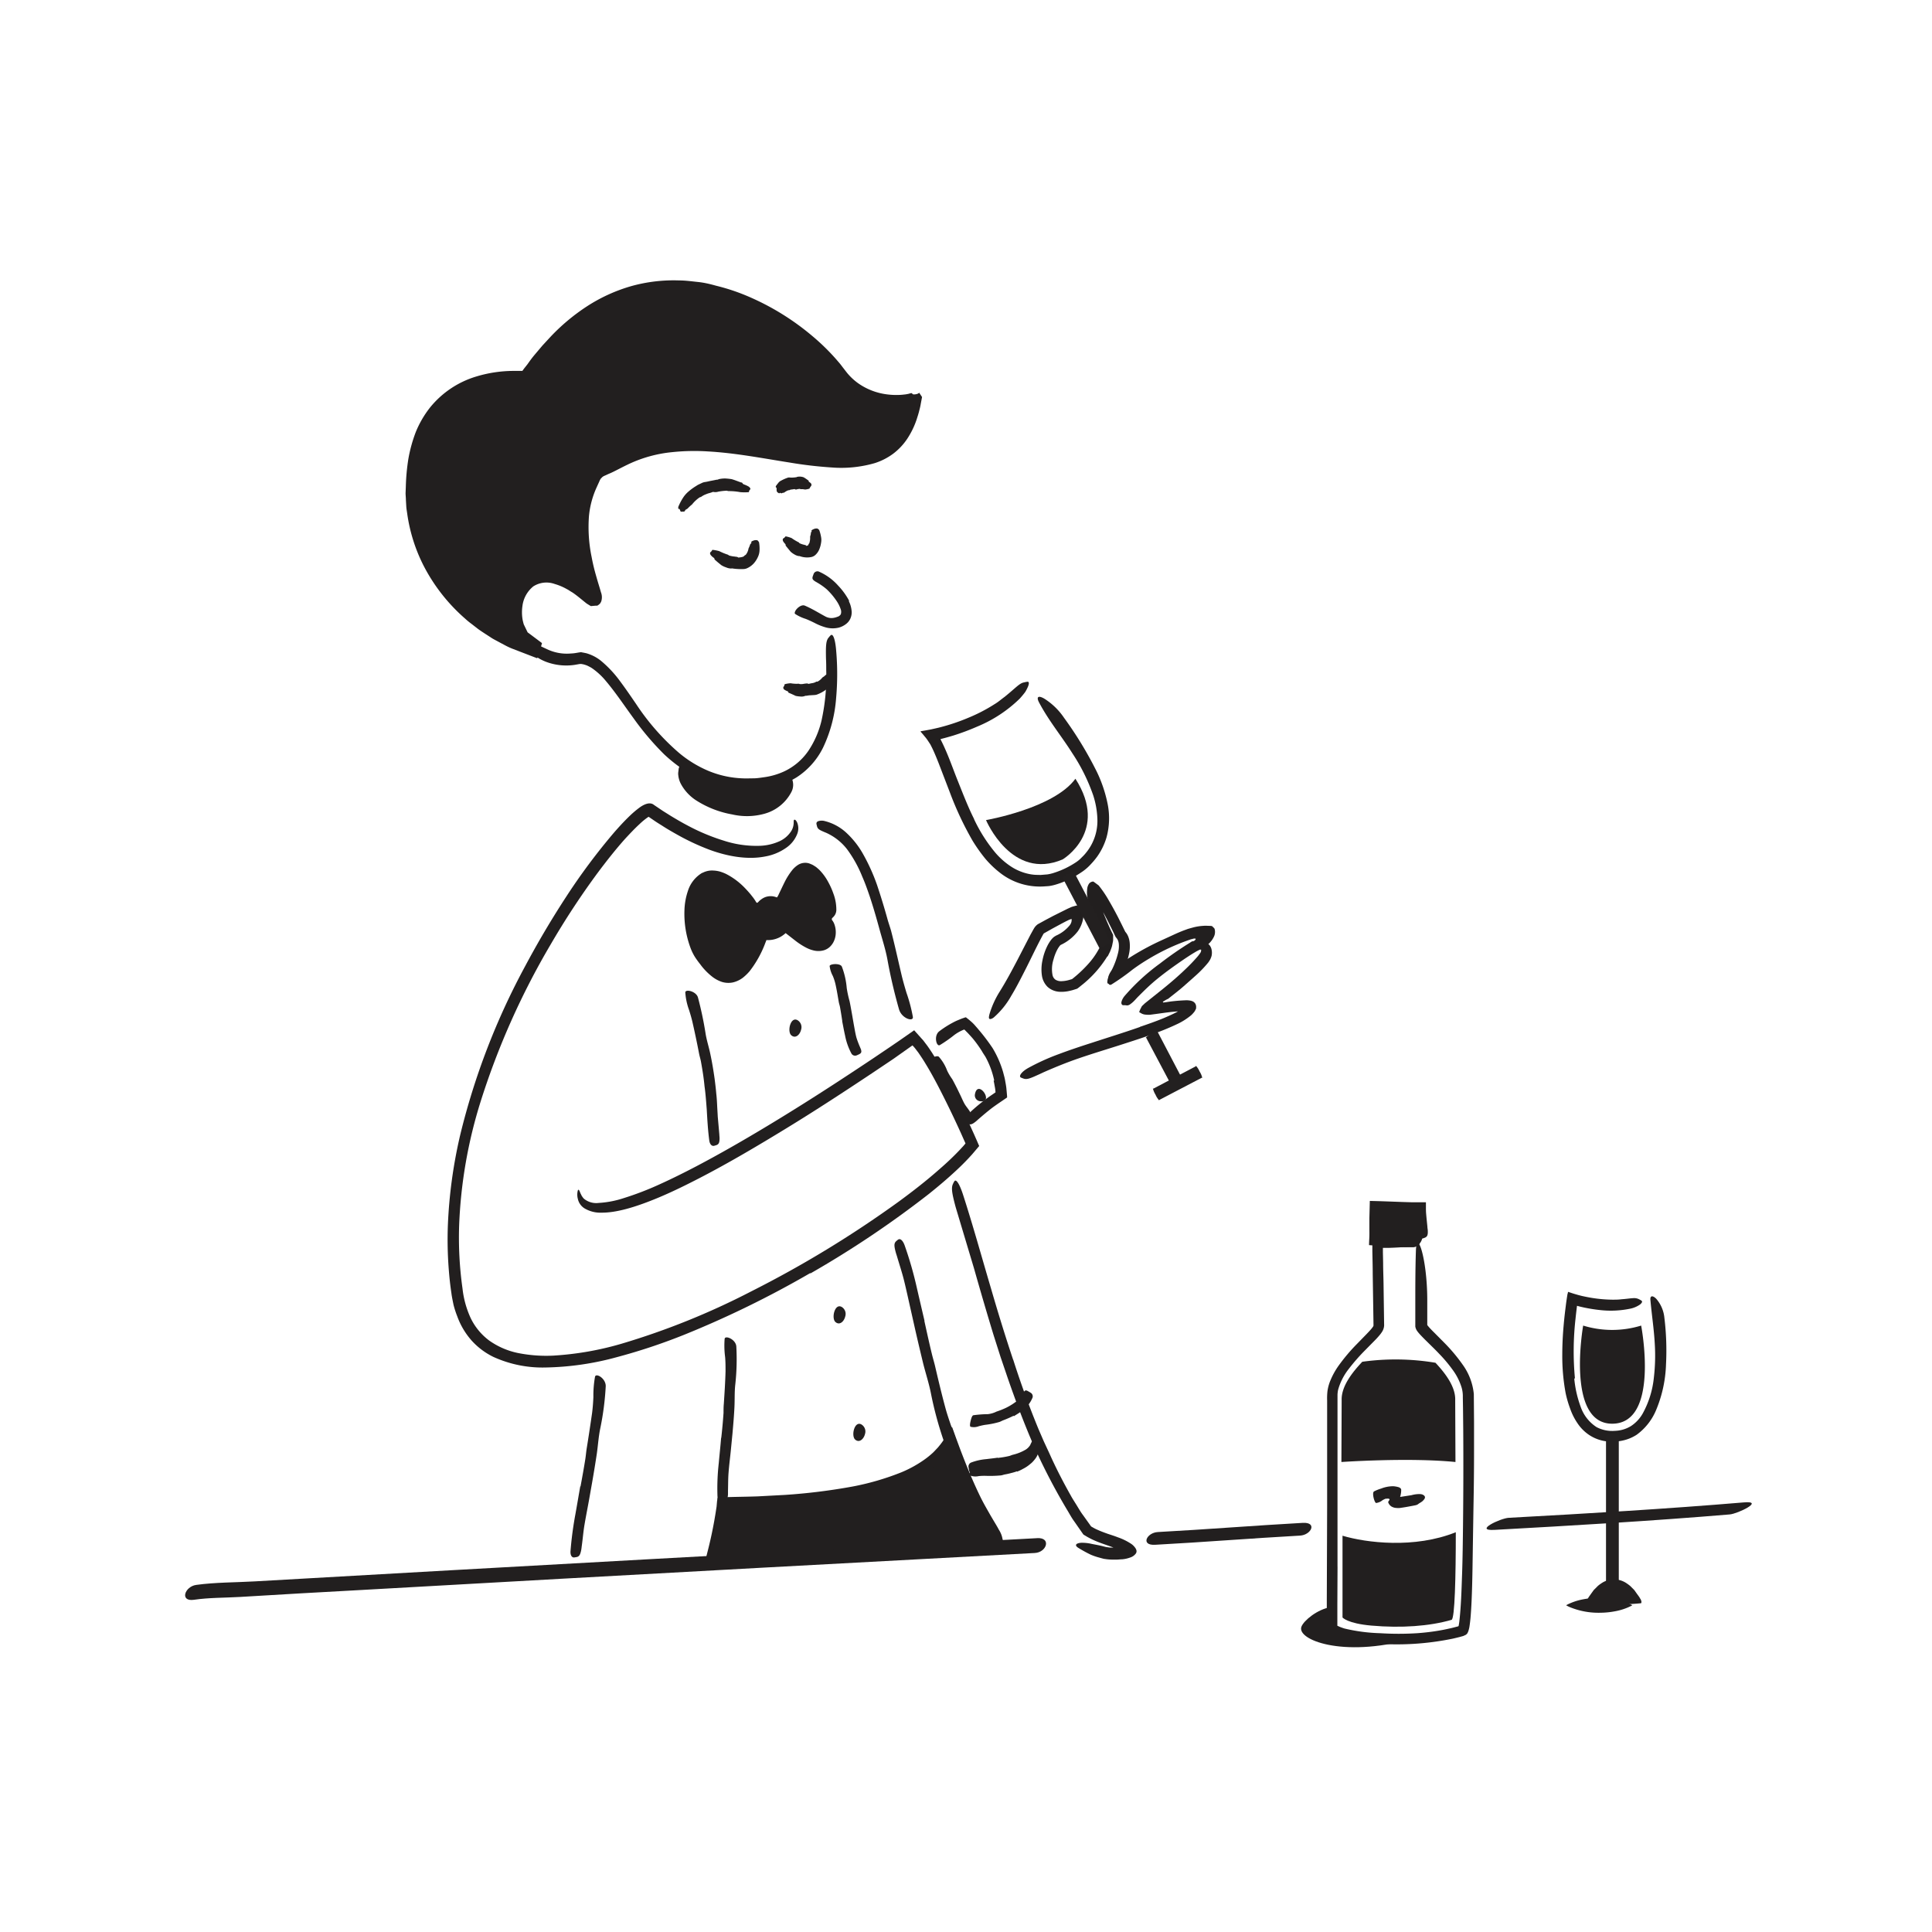 <svg id="Layer_1" data-name="Layer 1" xmlns="http://www.w3.org/2000/svg" width="520" height="520" viewBox="0 0 520 520"><defs><style>.cls-1{fill:#221f1f;}.cls-2{fill:#232020;}</style></defs><title>Notioly v2</title><g id="_11.Wine_tasting" data-name="11.Wine tasting"><path class="cls-1" d="M273.72,396a13.46,13.46,0,0,1-1.61.48,15.33,15.33,0,0,1-1.6.36c-.4.07-.76.24-1.16.27a31.69,31.69,0,0,1-4.12.11,15.48,15.48,0,0,0-1.8.07,4.06,4.06,0,0,1-2.31-.15c-.26-.12-.1-.87.16-1.58s.63-1.4,1-1.4a27,27,0,0,1,4.23.34,8.79,8.79,0,0,0,2.6-.28l1.41-.27,1.39-.37a15.53,15.53,0,0,0,1.64-.65c.39-.21.8-.39,1.19-.62s.72-.52,1.06-.8a4.1,4.1,0,0,0,.63-.81,6.83,6.83,0,0,0,.51-.87,2.87,2.87,0,0,1,.18-.4c.28-.46.54-.47,1.27-.14l.5.23a1.08,1.08,0,0,1,.66,1.26,8.78,8.78,0,0,1-.42,1.07,5.28,5.28,0,0,1-.66,1,8.16,8.16,0,0,1-.79.87c-.29.25-.6.5-.91.74a9.5,9.5,0,0,1-1.48.91,11,11,0,0,1-1.56.73Z"/><path class="cls-1" d="M255.43,295.05c-.37-.84-.77-1.68-1.2-2.5-.16-.29-.38-.55-.54-.85-.55-1.06-1.08-2.14-1.69-3.17a7.51,7.51,0,0,0-1-1.25c-.46-.5-1.05-.89-1.23-1.6-.12-.44,2.39-1.87,2.94-1.23a11.83,11.83,0,0,1,2.22,3.72,14.36,14.36,0,0,0,1.35,2.26c.48.85.91,1.71,1.35,2.58l.78,1.61c.4.81.74,1.65,1.17,2.43.34.61.81,1.15,1.21,1.74.08.13.19.25.26.39.26.51.15.76-.54,1.15a5.22,5.22,0,0,1-.47.26,1.26,1.26,0,0,1-1.41-.06,11,11,0,0,1-2-3c-.42-.8-.8-1.64-1.23-2.45Z"/><path class="cls-2" d="M439.13,431.94l0,0-.16-.08a16,16,0,0,0-4.27-1.41,23.33,23.33,0,0,0-8.55,0,16,16,0,0,0-4.27,1.41l-.15.08h0c-.12.08-.21.14-.21.12l.21.12,0,0,.16.08a6.36,6.36,0,0,0,.7.33,20.26,20.26,0,0,0,8.19,1.48,22,22,0,0,0,4.1-.43,15.74,15.74,0,0,0,4.1-1.38l.15-.08,0,0,.21-.12S439.25,432,439.13,431.94Z"/><path class="cls-1" d="M202.24,146.05c-.16-.25.16-.42.77-.62a1.64,1.64,0,0,1,.86,0,2.42,2.42,0,0,1,.42.51,9.7,9.7,0,0,1,.13,2.36,4.54,4.54,0,0,1-.48,1.72,6.56,6.56,0,0,1-1.1,1.66,5.45,5.45,0,0,1-1.76,1.26,2.69,2.69,0,0,1-.92.22,15.75,15.75,0,0,1-2.9-.14.85.85,0,0,0-.45,0,3.62,3.62,0,0,1-1.38-.31,5.67,5.67,0,0,1-1.29-.6c-.57-.46-1.12-.9-1.63-1.37-.07-.07-.18-.1-.2-.23,0-.32-.24-.39-.41-.52a4.47,4.47,0,0,1-.62-.61,1.32,1.32,0,0,1-.18-.47c0-.16.22-.42.28-.43s.19-.22.27-.35a.48.48,0,0,1,.09-.14,10.31,10.31,0,0,1,1.85.35,16,16,0,0,0,2.28.94.9.9,0,0,1,.31.21,6.43,6.43,0,0,0,.85.21c.41.09.79.09.81.11.3.08.58,0,.84.24,0,.05.1,0,.16,0a4.67,4.67,0,0,0,1.19-.22,1.68,1.68,0,0,0,.46-.39s.08,0,.11-.05a.48.48,0,0,0,.14-.09,3.63,3.63,0,0,0,.73-1.69,6.2,6.2,0,0,0,.41-1C201.87,146.48,202.3,146.16,202.24,146.05Z"/><path class="cls-1" d="M218.46,143c-.19-.21.11-.41.69-.65a1.79,1.79,0,0,1,.86-.09,2.65,2.65,0,0,1,.47.37,10.22,10.22,0,0,1,.52,1.95,4.09,4.09,0,0,1,0,1.48,7.19,7.19,0,0,1-.42,1.62,4.28,4.28,0,0,1-1.18,1.74,2.38,2.38,0,0,1-1,.5,5.81,5.81,0,0,1-3-.18.83.83,0,0,0-.42-.07,3.25,3.25,0,0,1-1.2-.47,5.16,5.16,0,0,1-1-.73c-.41-.51-.83-1-1.19-1.46-.05-.07-.14-.11-.13-.24,0-.3-.14-.38-.26-.52a3.07,3.07,0,0,1-.45-.62,1.11,1.11,0,0,1-.07-.46c0-.15.29-.38.35-.38s.21-.2.31-.32l.11-.11a8.16,8.16,0,0,1,1.62.47,13.55,13.55,0,0,0,1.84,1.11c.11,0,.17.16.24.24a4.63,4.63,0,0,0,.68.28,4.72,4.72,0,0,0,.64.17c.21.11.4,0,.51.27,0,.05.07.05.09,0,.19-.07.16,0,.37-.08a1.22,1.22,0,0,0,.21-.4s0-.06.08-.08a.54.54,0,0,0,.09-.12,4.47,4.47,0,0,0,.22-1.72c0-.14.26-.84.2-1S218.54,143.06,218.46,143Z"/><path class="cls-1" d="M162.08,128.44c-12.66,12.32,0,34.85-2.74,32.36-20.89-18.7-27.61,10.37-13.88,14.47-22.83-6.82-36.23-26.38-34.65-46.08,1.58-31.58,30.53-27.79,30.53-27.79,30.11-45.16,73-17.92,85.22-1.21,7.14,9.76,20.6,7,20.81,5.44C241.69,148.5,188.88,102.35,162.08,128.44Z"/><path class="cls-1" d="M195.59,81a46.21,46.21,0,0,0-14.8-2.37,39.49,39.49,0,0,0-14.59,3,45.69,45.69,0,0,0-12.63,8.13,63.36,63.36,0,0,0-10,11.5l-1.42,2c-.77-.09-1.67-.18-2.23-.21l-1.26,0c-.85,0-1.7,0-2.55.1a30.28,30.28,0,0,0-5,.79A24.71,24.71,0,0,0,122,108c-5.07,3.73-8,9.78-9.09,16.13l-.36,2.4-.21,2.46c-.06.81-.07,1.63-.11,2.44a17.92,17.92,0,0,0,0,2.43l.13,2.43c.1.8.23,1.6.34,2.41l.18,1.2.28,1.19.58,2.36a42.85,42.85,0,0,0,9.61,16.84c.56.6,1.11,1.21,1.68,1.79l1.82,1.65.91.83,1,.75,1.95,1.5c.66.48,1.37.9,2.05,1.36s1.36.93,2.1,1.29l1.83,1a9.62,9.62,0,0,0,1.07.52l1.23.55,2,.71a4.61,4.61,0,0,1-2.3-1.57,5.2,5.2,0,0,1-.45-.7,3.83,3.83,0,0,1-.27-.58l-.12-.31a2.09,2.09,0,0,1-.09-.29l-.09-.35a9.45,9.45,0,0,1-.31-1.4,9.64,9.64,0,0,1-.16-1.42A13.72,13.72,0,0,1,138,160a10.61,10.61,0,0,1,3.37-4.73,9,9,0,0,1,5.58-1.82,14.7,14.7,0,0,1,5.8,1.37,28.17,28.17,0,0,1,2.54,1.38l.37.23.25.16.47.34a7.87,7.87,0,0,1,.71.55l.34.28c0,.05.16.09.14,0a.93.93,0,0,0,0-.23c-.17-.6-.37-1.17-.54-1.73l-.12-.42-.26-1c-.19-.71-.37-1.43-.53-2.16-.32-1.45-.57-2.92-.75-4.4a30.4,30.4,0,0,1,.15-9,20,20,0,0,1,3.53-8.43c1.54-2,2.58-2.52,2.72-2.26s-.44,1.38-1.25,3.19a24,24,0,0,0-2,7.58,39.65,39.65,0,0,0,.73,11.08c.21,1.15.47,2.29.76,3.43l.23.86.46,1.62c.34,1.17.73,2.38,1.05,3.53a3.66,3.66,0,0,1,.08,2.43,2.85,2.85,0,0,1-.32.58,2.43,2.43,0,0,1-.46.4,2.07,2.07,0,0,1-.29.18l-.31,0-.64.05-.64.06H159l-.36-.22-.72-.44c-1.12-.88-2.24-1.85-3.35-2.65a7.7,7.7,0,0,0-.85-.55l-.41-.26a6.92,6.92,0,0,0-.78-.46,15,15,0,0,0-3.2-1.35,6.56,6.56,0,0,0-5.78.63,8.05,8.05,0,0,0-2.94,5.33,11.54,11.54,0,0,0,0,3.32,7.43,7.43,0,0,0,.16.82l.1.4.06.2a.75.75,0,0,0,.1.28l.89,1.84.06.11s0,.07.13.15l.54.4,1.08.81,2.15,1.61c-.19.69-.39,1.38-.58,2.07a4.16,4.16,0,0,0-.14.59s0,.11,0,.11l0,0a3.42,3.42,0,0,0,.31-.54c-.28.63-.57,1.25-.89,1.85l-6.83-2.63a19.41,19.41,0,0,1-1.8-.85l-1.48-.79c-.66-.36-1.33-.7-2-1.09-1.26-.84-2.55-1.62-3.77-2.5l-1.79-1.39a19.72,19.72,0,0,1-1.74-1.43,48.13,48.13,0,0,1-11.13-14.18,44.41,44.41,0,0,1-4.43-14c-.08-.61-.2-1.22-.25-1.84l-.11-1.85c0-.62-.08-1.24-.09-1.86l.07-1.85a55.62,55.62,0,0,1,.68-7.38,38.93,38.93,0,0,1,2-7.25,27.2,27.2,0,0,1,3.83-6.59,25.36,25.36,0,0,1,12.54-8.38,34.8,34.8,0,0,1,9.8-1.48l1.66,0,.56,0,.29,0c.06-.06.11-.15.16-.21l.27-.38L142,98c.61-.87,1.24-1.74,1.94-2.56L146,93l2.19-2.37a54,54,0,0,1,9.93-8.27A44.36,44.36,0,0,1,169.94,77a42.43,42.43,0,0,1,12.87-1.52c1.67,0,3.32.24,5,.41s3.28.55,4.88,1a55,55,0,0,1,9.39,3.2,68.42,68.42,0,0,1,16.7,10.47,58.19,58.19,0,0,1,6.39,6.27c.48.57,1,1.13,1.43,1.74l1.34,1.73a15.68,15.68,0,0,0,3,2.83,17.19,17.19,0,0,0,7.67,3,19.4,19.4,0,0,0,4.17.12l1-.11.66-.12.78-.21c.08,0,.12,0,.16,0l.12.11.25.22a2.51,2.51,0,0,0,.55,0,3.64,3.64,0,0,0,.88-.22c.12-.06.23-.14.2-.25l.79,1.19-.35,1.86a15.66,15.66,0,0,1-.37,1.67c-.21.9-.5,1.77-.78,2.64a22.19,22.19,0,0,1-2.44,5,16.47,16.47,0,0,1-3.82,4.08,16.92,16.92,0,0,1-5,2.55,32.54,32.54,0,0,1-11.56,1.16,110.25,110.25,0,0,1-11.28-1.32c-7.42-1.17-14.73-2.6-22.09-3a56.94,56.94,0,0,0-9.6.2,35.49,35.49,0,0,0-12,3.37c-2.45,1.19-3.83,2-5.12,2.5a18.31,18.31,0,0,1-1.68.73c-.33.09-.38-.09-.14-.5a9.36,9.36,0,0,1,1.57-1.9,24.5,24.5,0,0,1,9.13-5.53c6.67-2.35,13.88-2.47,20.81-1.87s13.84,2,20.67,3a94,94,0,0,0,10.2,1.17,29.46,29.46,0,0,0,9.73-.88,13.24,13.24,0,0,0,7.31-5.18,18.22,18.22,0,0,0,2.15-4.22c.28-.76.53-1.54.74-2.34l.21-.84h0l-.27,0-.53.07a21.77,21.77,0,0,1-4.19.08,21.23,21.23,0,0,1-8.05-2.21,18.55,18.55,0,0,1-6.47-5.46,49.34,49.34,0,0,0-4.74-5.46A63.82,63.82,0,0,0,195.59,81Z"/><path class="cls-1" d="M228.46,161.79a7.4,7.4,0,0,1,.77,2.85,4.11,4.11,0,0,1-.34,1.82,3.73,3.73,0,0,1-1.15,1.47,5.54,5.54,0,0,1-2,1,7.07,7.07,0,0,1-3.55-.08,15.09,15.09,0,0,1-2.92-1.18c-.79-.4-1.59-.76-2.37-1.08a11.42,11.42,0,0,1-2.89-1.35c-.27-.21,0-.91.57-1.48s1.35-1,2-.77c2.16.92,4,2.11,5.69,3a3.58,3.58,0,0,0,1.6.36,4.48,4.48,0,0,0,1.49-.33,1.52,1.52,0,0,0,.94-.69,2.08,2.08,0,0,0-.05-1.43,9.13,9.13,0,0,0-1.13-2.22,18.32,18.32,0,0,0-2.63-3.09,16.88,16.88,0,0,0-2.58-1.81c-.19-.13-.4-.22-.59-.35-.69-.47-.78-.76-.49-1.52.07-.17.12-.35.19-.51a1.1,1.1,0,0,1,1.53-.49,15,15,0,0,1,5.06,3.73,18.57,18.57,0,0,1,2.95,4.08Z"/><path class="cls-1" d="M218.1,342.64A267.37,267.37,0,0,1,184,359.31a157.18,157.18,0,0,1-18.09,6,77.28,77.28,0,0,1-19,2.75,31.9,31.9,0,0,1-14.12-2.85,19.22,19.22,0,0,1-5.95-4.51,20.21,20.21,0,0,1-3.77-6.41,25.68,25.68,0,0,1-1-3.09c-.2-1-.45-2.11-.57-3.12q-.45-3-.69-6.12a102.91,102.91,0,0,1-.26-12.29,129.38,129.38,0,0,1,3.33-24.26A189.25,189.25,0,0,1,141.37,260c3.39-6.36,7.07-12.59,11-18.61a166.72,166.72,0,0,1,12.91-17.32c1.36-1.56,2.76-3.08,4.28-4.54a26.76,26.76,0,0,1,2.46-2.09c.66-.49,2.68-1.9,4-.79l2.39,1.61,2.23,1.4c1.49.9,3,1.78,4.55,2.59a54.55,54.55,0,0,0,9.58,4,28.32,28.32,0,0,0,10,1.39,13.91,13.91,0,0,0,4.73-1.09,7.4,7.4,0,0,0,3.46-2.86,4.36,4.36,0,0,0,.66-2.26c0-.49,0-.75.19-.8s.49.17.77.81a4.12,4.12,0,0,1,0,3,8.11,8.11,0,0,1-3,3.76,14.07,14.07,0,0,1-5.73,2.34c-4.48.87-9.78.06-14.92-1.84a63.45,63.45,0,0,1-8.67-4.06c-1.38-.78-2.76-1.56-4.08-2.43-.67-.42-1.35-.83-2-1.28l-1.6-1.09h0a4.56,4.56,0,0,0-.44.29,18.31,18.31,0,0,0-2,1.67c-1.35,1.24-2.65,2.63-3.92,4-2.53,2.84-4.91,5.86-7.22,8.94a211.35,211.35,0,0,0-12.72,19.34,204.34,204.34,0,0,0-18.92,42.41,127.19,127.19,0,0,0-5.78,33.3,98.22,98.22,0,0,0,.91,17.05,25.55,25.55,0,0,0,2.17,7.87,16.38,16.38,0,0,0,5,6.09,20.51,20.51,0,0,0,8.09,3.43,38.84,38.84,0,0,0,9.1.64,82.55,82.55,0,0,0,18.35-3.18,199,199,0,0,0,34.95-14.09,291.52,291.52,0,0,0,39.74-24.18c3.79-2.78,7.51-5.67,11-8.76,1.77-1.53,3.48-3.13,5.09-4.81.41-.41.79-.85,1.19-1.27l.22-.25.17-.2c.09-.13.25-.25.3-.39l-1.19-2.68c-1.94-4.29-4-8.54-6.15-12.69-1.09-2.08-2.21-4.13-3.43-6.11-.59-1-1.24-1.95-1.88-2.9l-.95-1.25c-.22-.25-.44-.52-.67-.74L240.46,285l-5.83,3.91c-7.59,5.05-15.17,10-22.84,14.69s-15.42,9.29-23.45,13.45c-3.55,1.83-7.05,3.57-10.78,5.15-6.9,2.91-11.85,4.2-15.58,4.19a8.39,8.39,0,0,1-4.56-1.1,4,4,0,0,1-1.9-2.64,4.41,4.41,0,0,1,0-2.22c.13-.36.3-.24.5.23a2.34,2.34,0,0,1,.16.41l.25.5a2.49,2.49,0,0,0,.33.56,2.64,2.64,0,0,0,.46.55,5.22,5.22,0,0,0,3.91,1.09,26.33,26.33,0,0,0,6.64-1.26,81.59,81.59,0,0,0,9.9-3.81c3.27-1.48,6.51-3.1,9.74-4.79,6.45-3.39,12.84-7.07,19.21-10.91s12.71-7.84,19-11.94c3.15-2.06,6.31-4.14,9.45-6.24l4.71-3.18,2.34-1.6,3.93-2.74,1.79,2c.29.34.63.66.86,1l.5.66c.62.78,1.11,1.57,1.64,2.35,1,1.59,2,3.2,2.88,4.81,3.11,5.64,5.85,11.39,8.47,17.22l.7,1.59.47,1.09.12.27.06.14s0,.07-.07.11l-.37.44-1.46,1.72-.84.92q-1.69,1.81-3.48,3.46c-2.38,2.22-4.84,4.29-7.35,6.3a269.48,269.48,0,0,1-31.85,21.37Z"/><path class="cls-1" d="M267.59,290.81a23,23,0,0,0-2.1-5.89c-.33-.69-.83-1.29-1.21-2a33.27,33.27,0,0,0-2.39-3.33c-.44-.52-.9-1-1.38-1.53l-.63-.63a1.44,1.44,0,0,0-.37-.33,11.35,11.35,0,0,0-2.66,1.47,35.91,35.91,0,0,1-3.91,2.73c-.9.47-1.7-2.56-.11-3.75a26.79,26.79,0,0,1,4.49-2.75l.32-.14.55-.23c.37-.15.73-.3,1.1-.42l.55-.19.14,0s.08.06.12.08l.23.19c.31.24.62.49.91.75a10.3,10.3,0,0,1,1.2,1.18c.29.34.59.66.86,1a52.79,52.79,0,0,1,3.88,5.11A27.33,27.33,0,0,1,270,288.6c.17.7.39,1.39.51,2.1s.27,1.42.35,2.14l.18,2c0,.19.05.39,0,.56l-.48.33-.94.64c-.87.59-1.73,1.18-2.57,1.8-1.3,1-2.48,2-3.71,3.07-.27.23-.52.48-.8.69-1,.8-1.5.88-2.19.41-.15-.11-.32-.21-.46-.33-.45-.42-.3-1.14.38-1.84a49.15,49.15,0,0,1,6.92-5.64l.69-.49.06,0h0s0,0,0-.07a11.18,11.18,0,0,0-.2-1.54c-.1-.51-.16-1-.3-1.53Z"/><path class="cls-1" d="M298,257.47a29.79,29.79,0,0,1-7,7.8l-.51.41-.44.34a1.62,1.62,0,0,1-.51.21l-.73.23a6.56,6.56,0,0,1-.67.17,9.49,9.49,0,0,1-2.93.31,5.2,5.2,0,0,1-3.23-1.3,5.35,5.35,0,0,1-1.54-3,11.49,11.49,0,0,1,.14-4.16,15.25,15.25,0,0,1,1.25-3.76,10.74,10.74,0,0,1,.84-1.44,7.27,7.27,0,0,1,.59-.73c.12-.12.28-.26.44-.4l.52-.32a9.82,9.82,0,0,0,3.64-2.72,2.65,2.65,0,0,0,.47-.84,2.46,2.46,0,0,0,.1-.47,2.18,2.18,0,0,0,0-.25v-.2h-.05a4.7,4.7,0,0,0-.91.35l-.54.26-1.2.63-2.39,1.29-2.27,1.28a.38.38,0,0,0-.19.16l-.07.11-.12.21c-1.75,3.2-3.34,6.69-5.05,10-1.09,2.14-2.19,4.29-3.46,6.38a21.74,21.74,0,0,1-4.71,5.83c-.66.51-1.16.51-1.26.25s0-.77.2-1.44A24.74,24.74,0,0,1,269,267c1.74-2.77,3.32-5.73,4.88-8.7l2.33-4.51,1.18-2.28.65-1.17c.13-.22.18-.34.45-.75a3.76,3.76,0,0,1,.85-.84l2.13-1.17,2-1.06,2-1,1.65-.82c.29-.15.58-.27.87-.4a4.92,4.92,0,0,1,.84-.32l.66-.19.59-.1,1.19-.2a8.37,8.37,0,0,1,.31,3.42,8.56,8.56,0,0,1-1.5,3.77,12.55,12.55,0,0,1-4.57,3.64.8.8,0,0,0-.19.16,2.8,2.8,0,0,0-.3.39,6.77,6.77,0,0,0-.59,1,13,13,0,0,0-.88,2.38,8.5,8.5,0,0,0-.26,4.2,2,2,0,0,0,.83,1.26,2.9,2.9,0,0,0,1.67.37,8.29,8.29,0,0,0,2.13-.37l.51-.15a.47.47,0,0,0,.22-.12c.3-.23.62-.5.92-.75a33.93,33.93,0,0,0,3.43-3.35,20.09,20.09,0,0,0,2.47-3.41L296,255l.35-.94.21-.93.05-.76-.61-1.3-.68-1.53-.72-1.71-.34-.87-.43-1.14a21.23,21.23,0,0,1-1.22-4.66,7.75,7.75,0,0,1,0-1.79,3,3,0,0,1,.52-1.55,1.48,1.48,0,0,1,.82-.51c.4-.13.47.1.67.2l1.08.8a30.35,30.35,0,0,1,2.75,4.06c1.2,2.06,1.75,3.12,2.47,4.49l1,2,.94,1.91a.24.24,0,0,0,.06.08l.07.08a4.07,4.07,0,0,1,.49.75,4.4,4.4,0,0,1,.3.72,5.68,5.68,0,0,1,.29,1.43,9.55,9.55,0,0,1-.16,2.74,13.87,13.87,0,0,1-.41,1.63,12.2,12.2,0,0,1-.56,1.57,20.37,20.37,0,0,1-1.15,2.3,16.53,16.53,0,0,1-1,1.41,3.11,3.11,0,0,1-1.68,1.13,3.38,3.38,0,0,1-.75.16c-.35,0-.41-.44-.21-1.13a8.11,8.11,0,0,1,.49-1.25c.2-.49.45-1.05.76-1.65a21.25,21.25,0,0,0,1.57-4.44,7,7,0,0,0,.17-2.1,3.64,3.64,0,0,0-.16-.87,1.42,1.42,0,0,0-.14-.33.5.5,0,0,0-.07-.13l0-.05,0,0-.26-.34-.26-.34-.73-1.53-.69-1.39q-.68-1.39-1.41-2.76c-.22-.43-.59-1.1-.49-.9h0s0,0,0,0,0,0,0,0l.2.52.71,1.72.75,1.71.39.85.62,1.27,0,1.09c0,.25,0,.51-.06.75-.1.47-.18,1-.31,1.41s-.31.87-.48,1.29l-.59,1.19Z"/><path class="cls-1" d="M320.41,253.62l.48-.27c.12-.06.07,0,.1,0h0l.13,0a1.32,1.32,0,0,0,.33-.15,1,1,0,0,0,.32-.32c0-.06.08-.17.05-.21l-.15-.05a1.14,1.14,0,0,0-.28,0,1.53,1.53,0,0,0-.4.09l-.21.06-.11,0-.38.13a57.8,57.8,0,0,0-10.94,5.08,53.06,53.06,0,0,0-4.54,3,60.94,60.94,0,0,1-5.66,4c-1.25.72-1.55-2.66.66-4.3a68.59,68.59,0,0,1,12.48-7.44l4.07-1.87c.69-.31,1.39-.61,2.11-.89l1.09-.4c.13-.05.48-.15.76-.23l.87-.24a14.11,14.11,0,0,1,2.71-.42,6.63,6.63,0,0,1,1.18,0c.37,0,.75,0,1.14.07l.42.41a2.08,2.08,0,0,1,.21.21,2.35,2.35,0,0,1,.13.43,3,3,0,0,1-.19,1.67,6.25,6.25,0,0,1-2.44,2.78c-.63.4-1.28.78-2,1.13-.42.21-.83.48-1.25.72-.82.51-1.65,1.05-2.46,1.6-2.46,1.68-4.92,3.43-7.22,5.31-1.8,1.46-3.42,3.05-5,4.64-.36.35-.67.72-1,1.06a7.77,7.77,0,0,1-1.45,1.23,1.59,1.59,0,0,1-.54.16,2.88,2.88,0,0,1-.55-.06c-.2,0-.42,0-.61,0s-.52-.27-.44-.8a2.89,2.89,0,0,1,.27-.78,4.29,4.29,0,0,1,.55-.86,56,56,0,0,1,9.57-8.79,93.68,93.68,0,0,1,8.14-5.64Z"/><path class="cls-1" d="M306.8,276.38c2.14-.72,4.26-1.47,6.32-2.31,1-.43,2-.86,3-1.36a12.74,12.74,0,0,0,2.54-1.6,1.68,1.68,0,0,0,.3-.3l.14-.15s0-.07,0-.1l.06-.08h0l1.18.4h0l.06,0h.05a.48.48,0,0,0-.16.17,1.76,1.76,0,0,0-.23.51,2.47,2.47,0,0,0-.11.36l-.05.18h-.13a15.5,15.5,0,0,0-2.2.07l-1.61.13-.81.08-1.3.16-2.78.38-1.36.18a4.65,4.65,0,0,1-1.14,0,2.85,2.85,0,0,1-1.31-.31l-.36-.21-.17-.09s-.07,0-.09-.08l0-.1a6.09,6.09,0,0,1,.4-.92l.29-.56c.23-.24.55-.52.81-.78l5-4c2-1.62,4-3.34,5.83-5.1a47.45,47.45,0,0,0,3.35-3.49c.26-.3.46-.59.66-.86s.1-.2.18-.3.09-.28.12-.39l0-.16s0-.07,0-.1.19-.08.18-.1a.59.59,0,0,0-.1.11s0,0,0,0a.79.79,0,0,0-.28-.1c-.33-.06-.54-.22-.57-.52a1.13,1.13,0,0,1,.63-1.07,1.67,1.67,0,0,1,1.21-.26,1.9,1.9,0,0,1,.94.44,2.39,2.39,0,0,1,.42.47,3.66,3.66,0,0,1,.28.56,4.06,4.06,0,0,1,.12,2.05,5.13,5.13,0,0,1-.42,1.08c-.15.25-.31.5-.49.75a30.53,30.53,0,0,1-3.26,3.41c-1.11,1-2.24,2-3.38,3s-2.29,1.89-3.46,2.81l-.44.35-.22.17-.07.05-.14.05-.4.21-.79.47c-.3.62.9-.16,6.29-.36a6.09,6.09,0,0,1,1.11.11,2.55,2.55,0,0,1,.42.12,1.7,1.7,0,0,1,.74.52,1.55,1.55,0,0,1,.33.83,1.34,1.34,0,0,1,0,.41,1.21,1.21,0,0,1,0,.18l0,.06-.15.31a4,4,0,0,1-.33.58l-.37.43a5.11,5.11,0,0,1-.77.72,17.61,17.61,0,0,1-3.17,2,66.94,66.94,0,0,1-6.49,2.7c-2.68,1-5.38,1.86-8.07,2.73-4.09,1.33-8.21,2.55-12.23,3.93-3.12,1.07-6.12,2.29-9.08,3.58-.65.28-1.26.6-1.92.88-2.38,1.09-3.11,1.31-4,.94a4.3,4.3,0,0,1-.61-.25c-.58-.33.13-1.48,1.93-2.51a59.41,59.41,0,0,1,8.32-3.78c2.87-1.08,5.81-2.06,8.75-3,4.36-1.43,8.76-2.78,13.06-4.29Z"/><path class="cls-1" d="M204.21,212.32a31.56,31.56,0,0,1-10.24-.7,30.63,30.63,0,0,1-9.4-4.06,40.21,40.21,0,0,1-5.82-4.54,74.28,74.28,0,0,1-8.25-9.73c-2.49-3.39-4.79-6.88-7.43-10a18.4,18.4,0,0,0-3.87-3.54c-.36-.21-.73-.4-1.1-.58a7.85,7.85,0,0,0-1.13-.37l-.51-.09a.29.29,0,0,0-.16,0l-.07,0-.18,0-1.44.25a15.42,15.42,0,0,1-7.53-.79,12.51,12.51,0,0,1-6-4.7c-.44-.67-.44-1.13-.18-1.25a2.41,2.41,0,0,1,1.43.27c1.32.52,3.19,1.46,5.25,2.4a12.38,12.38,0,0,0,6.06,1,11,11,0,0,0,1.6-.18l.4-.07.46-.07c.15,0,.29-.08.44,0,.6.11.91.17,1.31.26a11.19,11.19,0,0,1,3.87,2,30.5,30.5,0,0,1,5.26,5.64c1.49,2,2.85,4,4.22,6a63.42,63.42,0,0,0,11.49,13.11,31.1,31.1,0,0,0,8,4.91,26.48,26.48,0,0,0,9.14,2c1,.05,2,0,2.92,0s1.95-.16,2.91-.3a18.88,18.88,0,0,0,5.49-1.61,16.29,16.29,0,0,0,6.49-5.59A25,25,0,0,0,221.1,194a55.35,55.35,0,0,0,1.28-13.65c0-1,0-2-.06-3-.08-3.79,0-5,.8-5.85a3.16,3.16,0,0,1,.52-.56c.58-.4,1.16,1.14,1.4,4a73.18,73.18,0,0,1,0,13,37.4,37.4,0,0,1-3.52,13.3,20.15,20.15,0,0,1-7.14,8,22.13,22.13,0,0,1-10.15,3.19Z"/><path class="cls-1" d="M212.58,208.56c-3,17.92-34.14,6.86-28.34-3.14C197.8,215.51,210.59,209.71,212.58,208.56Z"/><path class="cls-1" d="M185.78,208.48l-.27-.23-.16-.12s-.11-.11-.11-.06a.49.49,0,0,0-.15.33,2.8,2.8,0,0,0,.14.72,4.89,4.89,0,0,0,.4,1,8.5,8.5,0,0,0,1.42,1.81A13.88,13.88,0,0,0,190,214a21.25,21.25,0,0,0,6.08,2.45,18.64,18.64,0,0,0,6.56.49,10.56,10.56,0,0,0,5.25-2,9.69,9.69,0,0,0,2.28-2.67,15.69,15.69,0,0,0,.75-1.61l.35-.83c.08-.3.18-.59.28-.88.25-.71.92-.55,1.42.28a4.17,4.17,0,0,1,0,4,11.65,11.65,0,0,1-7.14,5.77,17.64,17.64,0,0,1-8.74.21,26.51,26.51,0,0,1-9.71-3.78,12.1,12.1,0,0,1-4.08-4.37,6.24,6.24,0,0,1-.58-1.49,5,5,0,0,1-.15-.85,3.08,3.08,0,0,1,0-1c.05-.34.07-.69.14-1l.32-.9a7.06,7.06,0,0,1,.39-.89l.21-.44.11-.22,0-.1.1.06,2,1.22,1,.6.47.3.36.21a27.36,27.36,0,0,0,2.87,1.54,24.21,24.21,0,0,0,9.5,2.37,23.28,23.28,0,0,0,7.4-1.09c.52-.16,1-.37,1.53-.54,1.91-.69,2.5-.85,3.22-.41a3.88,3.88,0,0,1,.5.29c.48.35-.12,1.27-1.61,2a24.26,24.26,0,0,1-15,1.95c-.95-.22-1.91-.39-2.84-.69a26.25,26.25,0,0,1-2.74-1,24.31,24.31,0,0,1-2.63-1.24l-1.26-.71-.63-.36-.08,0h0l0,0-.06-.05Z"/><path class="cls-1" d="M223.9,247.32c-1.25,14.59-11.74-.6-13.22,1.35-2.62,3.45-5.75,1.71-6,2.35-2,5.88-7,19.93-16.33,6-3.05-4.57-4.45-16.21.15-20.23,4.81-4.2,12.15,3.16,14.63,7.35,1,1.78,1.76-3.49,6.32-1.39.77.36,3.74-10.67,8-9.19S224.26,243.19,223.9,247.32Z"/><path class="cls-1" d="M192.77,237.63a3.21,3.21,0,0,0-2.92.52,6.26,6.26,0,0,0-1.91,3.17,20.26,20.26,0,0,0-.27,8.86,17,17,0,0,0,2.17,6,17.67,17.67,0,0,0,3.69,4.32,4.46,4.46,0,0,0,2.1,1,2.85,2.85,0,0,0,2-.54,11.81,11.81,0,0,0,3.43-4.34c.46-.89.89-1.81,1.28-2.75l.58-1.42.32-.87a4.83,4.83,0,0,1,.47-1.05c.11-.14.16-.34.32-.43s.31-.21.47-.26a3.55,3.55,0,0,1,1.14-.08,8.5,8.5,0,0,0,1,0,4.19,4.19,0,0,0,.63-.07,3.31,3.31,0,0,0,1.13-.43,4.2,4.2,0,0,0,.51-.35c.08-.06.15-.15.23-.22a3.38,3.38,0,0,0,.41-.43c.44-.34.78-.87,1.38-.9a3,3,0,0,1,1.62.47c.26.14.5.31.74.47s.36.26.55.39l1,.73a33.36,33.36,0,0,0,2.81,2,5.85,5.85,0,0,0,2.63,1,1.15,1.15,0,0,0,.81-.26,2.8,2.8,0,0,0,.69-.93,13.39,13.39,0,0,0,.93-3c.26-1.36,1.07-1.17,1.73.2a6.2,6.2,0,0,1,.49,3,5.53,5.53,0,0,1-.64,2.2,4.82,4.82,0,0,1-.94,1.22,4.08,4.08,0,0,1-1.61.92,5.37,5.37,0,0,1-2.69.06,8.59,8.59,0,0,1-2-.73,19,19,0,0,1-3-1.93l-2.49-1.94c-.15-.11-.07-.07-.1-.09s0,0,0,0h0v0l-.12.11a5.89,5.89,0,0,1-.55.44,6.49,6.49,0,0,1-1.25.73,6.89,6.89,0,0,1-2.79.61h-.41s-.07,0-.08,0l0,.06,0,0-.08.21-.19.48a28.64,28.64,0,0,1-4.23,7.62,13.22,13.22,0,0,1-1.86,1.79,7.1,7.1,0,0,1-2.6,1.22,5.89,5.89,0,0,1-3-.13,8.81,8.81,0,0,1-2.42-1.26,16.72,16.72,0,0,1-3.43-3.51A23.26,23.26,0,0,1,187,257.5a14,14,0,0,1-1.1-2.24A26.38,26.38,0,0,1,184.22,245a17.81,17.81,0,0,1,.93-5.2,8.68,8.68,0,0,1,3.33-4.54l.39-.26.43-.18a5.45,5.45,0,0,1,2.73-.51,7.71,7.71,0,0,1,1.76.28,11.62,11.62,0,0,1,1.59.61,19,19,0,0,1,5.13,3.83c.54.56,1.06,1.14,1.55,1.73l.72.92.43.62.25.41c.08.12.17.31.35.27s.45-.42.7-.62l.2-.17.41-.29a4.5,4.5,0,0,1,1-.49,4.31,4.31,0,0,1,2.19-.11,4,4,0,0,1,.46.13c.15,0,.34.22.44,0a6,6,0,0,0,.46-.88c.49-1,1-2.11,1.52-3.15a18.17,18.17,0,0,1,2-3.16,6.64,6.64,0,0,1,1.52-1.4,3.67,3.67,0,0,1,2.35-.6,3.45,3.45,0,0,1,1.15.32,4.26,4.26,0,0,1,.95.49,4.76,4.76,0,0,1,.84.61,6.82,6.82,0,0,1,.73.68,14.12,14.12,0,0,1,2.22,3.12,19.4,19.4,0,0,1,1.34,3,12.28,12.28,0,0,1,.81,4.26,2.7,2.7,0,0,1-.73,2,2.85,2.85,0,0,1-.61.53c-.71.25-1-1.15-1.73-3.65a21.8,21.8,0,0,0-2.32-5.29,10.66,10.66,0,0,0-1.68-2.06c-.15-.11-.3-.26-.45-.36l-.44-.27a3.7,3.7,0,0,1-.4-.16h-.1a1.19,1.19,0,0,0-.36.2,4.05,4.05,0,0,0-.75.75,14.46,14.46,0,0,0-1.51,2.39c-.47.9-.91,1.85-1.37,2.85l-.21.45-.36.74a5.54,5.54,0,0,1-.86,1.3,2.48,2.48,0,0,1-.54.44,1.64,1.64,0,0,1-.63.24,2,2,0,0,1-.63.08,5.69,5.69,0,0,1-.78-.16,5.74,5.74,0,0,0-.91-.31l-.2,0a1,1,0,0,0-.31,0,1.12,1.12,0,0,0-.27.1l-.16.1-.11.09-.3.27a7.55,7.55,0,0,1-1.33,1.23,2.69,2.69,0,0,1-1.32.44,3.11,3.11,0,0,1-.74-.08,1.29,1.29,0,0,1-.6-.29c-.37-.36-.76-.68-1.13-1.09a21.81,21.81,0,0,0-2.17-2.94,23,23,0,0,0-2-2,11.24,11.24,0,0,0-4.38-2.57Z"/><path class="cls-1" d="M194.13,387q.38-3.36.61-6.72c0-.82,0-1.64.08-2.46.19-2.89.38-5.79.46-8.69,0-1.29,0-2.59-.11-3.86a23.3,23.3,0,0,1-.13-4.94c.16-1,3,.15,3.14,2.06a62.09,62.09,0,0,1-.27,10.19c-.24,2-.13,4.16-.24,6.25-.11,2.29-.31,4.58-.51,6.87l-.41,4.21c-.2,2.13-.49,4.25-.65,6.37-.14,1.64-.11,3.26-.16,4.9,0,.35,0,.71,0,1.07-.11,1.34-.36,1.74-1.17,1.92a3.78,3.78,0,0,1-.56.13c-.61.05-1-.55-1.1-1.54a60.6,60.6,0,0,1,.35-9c.2-2.26.45-4.51.63-6.77Z"/><path class="cls-1" d="M189.61,292.22c-.2-2.12-.54-4.23-.92-6.34-.13-.77-.38-1.51-.53-2.28q-.78-4.08-1.71-8.18c-.27-1.22-.62-2.42-1-3.61a17,17,0,0,1-1-4.69c0-1,3-.31,3.42,1.4a95.7,95.7,0,0,1,2,9.42c.28,1.95.94,3.88,1.34,5.86.46,2.16.82,4.35,1.13,6.55.17,1.35.34,2.71.45,4.06.12,1,.18,2.06.23,3.1s.12,2.05.17,3.08l.42,4.73c0,.35.06.69.06,1,0,1.3-.22,1.71-1,1.94a5.44,5.44,0,0,1-.54.15c-.61.08-1.08-.47-1.22-1.39-.37-2.75-.53-5.59-.69-8.45-.17-2.12-.31-4.26-.62-6.38Z"/><path class="cls-1" d="M156.25,400.07c.46-2.47.91-4.95,1.3-7.43.14-.91.21-1.82.35-2.73.52-3.19,1-6.39,1.46-9.59.18-1.43.29-2.87.35-4.29a28.81,28.81,0,0,1,.44-5.48c.27-1.12,3,.5,2.88,2.63a75.35,75.35,0,0,1-1.46,11.24c-.47,2.23-.61,4.59-.94,6.88q-.57,3.78-1.23,7.55l-.82,4.64c-.42,2.34-.89,4.68-1.28,7-.3,1.81-.44,3.61-.69,5.42-.06.4-.09.8-.16,1.2-.28,1.47-.59,1.9-1.43,2a3.78,3.78,0,0,1-.56.08c-.62,0-1-.71-.9-1.8a95,95,0,0,1,1.32-9.89c.44-2.48.87-5,1.3-7.47Z"/><path class="cls-1" d="M270.12,415.38c-27.25,1.41-53.16,3.58-78.92,4.89a120.29,120.29,0,0,0,3.11-16c50.3-.84,57.76-11.73,61.62-18.06C260.63,399.74,264.34,409,270.12,415.38Z"/><path class="cls-1" d="M218.11,404.9c-2.49.2-5,.44-7.48.6l-7.48.37-7,.13h-.19s-.08,0-.09,0v.09l0,.19-.1.62q-.28,1.86-.63,3.72c-.32,1.69-.66,3.38-1,5.05l-.51,2.2-.16.6h.81l2.39-.1,4.76-.2,9.54-.46,19.09-1c5.64-.33,11.31-.74,16.91-1.15,7.19-.53,14.41-1.2,21.63-1.24,4.5,0-1,3.35-9.31,3.86-14.67.92-29.35,1.84-44.2,2.36-3.87.13-7.81.35-11.78.57l-13.93.75c.44-1.78.89-3.55,1.33-5.31q.89-3.6,1.54-7.24l.31-1.82.31-2L193,404c.13-.44-.06-1.22.64-1l2.85-.07c2.49-.07,5-.09,7.46-.18l7.44-.4a159.36,159.36,0,0,0,18.14-2.26,70.55,70.55,0,0,0,13.18-3.86,31.85,31.85,0,0,0,5.93-3.26,22.63,22.63,0,0,0,2.59-2.1l1.14-1.2c.2-.21.34-.41.54-.65s.51-.64.76-1c.88-1.29,1.72-2.63,2.52-3.94l.08.05.07.2.14.38.28.78.56,1.55,1.13,3.06q.81,2.13,1.65,4.23c1.13,2.79,2.32,5.55,3.62,8.24.67,1.39,1.39,2.7,2.14,4,1.39,2.48,2.39,4,3,5.18a6.72,6.72,0,0,1,1,2.63,4.78,4.78,0,0,1,.1,1c-.06.44-.58.3-1.48-.37a17.54,17.54,0,0,1-3.39-3.75,67,67,0,0,1-6.36-11.81c-.9-2.06-1.73-4.16-2.54-6.27l-.6-1.59-.24-.65,0,0,0,0,0,.08,0,0c-.19.22-.37.46-.57.68L253.45,393c-.41.42-.88.78-1.32,1.18l-.67.58-.72.51-1.43,1c-.49.32-1,.59-1.5.88a54.26,54.26,0,0,1-14.61,5.34c-2.5.64-5,1-7.52,1.47s-5,.7-7.55,1Z"/><path class="cls-1" d="M248.79,355.52c.65,2.94,1.29,5.88,2,8.8.25,1.07.58,2.12.84,3.18.88,3.77,1.77,7.53,2.78,11.27.44,1.66,1,3.29,1.55,4.9a44,44,0,0,1,2,6.23c.26,1.36-3,.66-3.83-1.75a97.39,97.39,0,0,1-3.56-13.07c-.52-2.67-1.4-5.35-2.07-8-.73-3-1.42-5.92-2.1-8.89l-1.23-5.48c-.63-2.76-1.22-5.55-1.9-8.28-.54-2.12-1.22-4.16-1.83-6.24-.14-.46-.3-.9-.41-1.36-.45-1.73-.38-2.32.3-2.87a3.25,3.25,0,0,1,.47-.36c.55-.3,1.2.3,1.66,1.52a99.86,99.86,0,0,1,3.32,11.55c.68,2.95,1.37,5.91,2.06,8.86Z"/><path class="cls-1" d="M226.7,274.82c-.19-1.27-.39-2.55-.62-3.81-.09-.46-.25-.9-.33-1.37-.28-1.62-.54-3.26-.91-4.87a13.67,13.67,0,0,0-.68-2.08,7.61,7.61,0,0,1-.86-2.67c0-.62,2.92-.85,3.3.18a20.93,20.93,0,0,1,1.3,5.74,28.94,28.94,0,0,0,.76,3.51c.27,1.28.49,2.58.72,3.87l.41,2.38c.23,1.2.41,2.41.72,3.57a24.46,24.46,0,0,0,1,2.64c.07.2.17.38.23.58.21.73.07,1-.66,1.34-.17.07-.33.16-.5.22a1.13,1.13,0,0,1-1.42-.5,17,17,0,0,1-1.72-4.89c-.29-1.26-.51-2.55-.77-3.82Z"/><path class="cls-1" d="M215.62,277.12c-.31,1.38-1.53,2.53-2.66,1.51s-.19-5.06,1.67-4.06A2.19,2.19,0,0,1,215.62,277.12Z"/><path class="cls-1" d="M227.5,354.3c-.31,1.38-1.53,2.52-2.65,1.51s-.19-5.07,1.67-4.06A2.18,2.18,0,0,1,227.5,354.3Z"/><path class="cls-1" d="M232.82,385.94c-.32,1.37-1.54,2.52-2.66,1.51s-.19-5.07,1.67-4.07A2.2,2.2,0,0,1,232.82,385.94Z"/><path class="cls-1" d="M279.09,414q-105.27,5.61-210.54,11.63c-5.19.3-10.58.24-15.74.95-3.11.43-4.52,4.59-.57,4s8.28-.52,12.36-.76q16.4-1,32.78-1.88,54-3.06,107.92-6,36.62-2,73.23-3.95c3.2-.17,4.53-4.24.56-4Z"/><path class="cls-1" d="M350.64,409.88c-13,.72-26,1.77-39,2.47-3,.16-4.74,3.65-.74,3.43,13-.7,26-1.75,39-2.47,3-.16,4.74-3.65.73-3.43Z"/><path class="cls-1" d="M469.39,404.37c-21.08,1.77-42.21,3-63.33,4.15-2.19.12-9.5,3.56-3.83,3.25,21.12-1.17,42.25-2.39,63.33-4.16,2.16-.18,9.48-3.72,3.83-3.24Z"/><path class="cls-1" d="M391.74,393.5c-12.59-1.26-30.7,0-30.7,0l.07-16.61c-.14-3.67,2.75-7.4,5.55-10.37a65.09,65.09,0,0,1,19.7.27c2.73,2.92,5.45,6.53,5.31,10.1Z"/><path class="cls-1" d="M376.84,405.87a6.11,6.11,0,0,1-1,0,3.11,3.11,0,0,1-.74-.13,3.17,3.17,0,0,1-.55-.24,2.15,2.15,0,0,1-.61-.56,1.71,1.71,0,0,1-.3-.6c0-.07,0-.16,0-.14a.22.22,0,0,1,.05-.08l.13-.18a2.14,2.14,0,0,0,.13-.22.17.17,0,0,0,0-.24.32.32,0,0,0-.17-.1,1.4,1.4,0,0,0-.6,0l-.17,0-.09,0-.16.07c-.22.1-.44.21-.65.33a3.31,3.31,0,0,1-1.72.75c-.43,0-1.23-2.78-.54-3.13a11,11,0,0,1,1.88-.75,8.87,8.87,0,0,1,3.26-.63,6.92,6.92,0,0,1,1.39.24,1.35,1.35,0,0,1,.61.36.6.6,0,0,1,.14.46c0,.29,0,.62-.17,1.38a1.74,1.74,0,0,1-.23.63l-.23.15-.11.08,0,0h0l-.75.28h0l0,0a2.44,2.44,0,0,0,.12-.24c.05-.12.05-.23.11-.45,0,0,0,0,.1,0a6.16,6.16,0,0,0,1.42-.09l2.51-.39a8,8,0,0,1,2.27-.3,2.46,2.46,0,0,1,.64.11c.83.34.92.86.4,1.43a3.46,3.46,0,0,1-.37.39c-.48.38-.95.58-1.08.73a1.83,1.83,0,0,1-.84.36c-.39.09-.88.17-1.4.27-.79.15-1.61.3-2.67.44Z"/><path class="cls-1" d="M236.09,238.29c1,3,1.92,6,2.75,9,.3,1.09.69,2.16,1,3.25,1,3.86,1.84,7.74,2.75,11.59.4,1.72.89,3.41,1.39,5.08a41.77,41.77,0,0,1,1.72,6.5c.18,1.4-3,.44-3.73-2.05-1.25-4.41-2.3-8.85-3.12-13.4-.5-2.72-1.39-5.44-2.13-8.14-.82-3-1.66-5.94-2.63-8.85-.61-1.79-1.24-3.58-2-5.3a33.11,33.11,0,0,0-4.09-7.38,14.72,14.72,0,0,0-4.74-4A10.74,10.74,0,0,0,222,224c-1.49-.63-1.95-.86-2.13-1.73a4.49,4.49,0,0,1-.13-.59c0-.32.17-.55.56-.68a3.12,3.12,0,0,1,1.72,0,13.3,13.3,0,0,1,5.87,3.23,23.28,23.28,0,0,1,4.18,5.24,51.62,51.62,0,0,1,4,8.76Z"/><path class="cls-1" d="M272.72,366q3,9.43,6.78,18.61l1.43,3.31,1.52,3.27c1.72,3.87,3.66,7.62,5.73,11.3.5.92,1.09,1.8,1.64,2.7s1.07,1.81,1.71,2.65l1.83,2.56c.37.53.24.4.83.74s.89.47,1.35.67c.82.37,1.68.68,2.57,1l1.36.45.69.24.34.12.44.17a15.85,15.85,0,0,1,3.57,1.77,4.28,4.28,0,0,1,1.06,1.07,2,2,0,0,1,.3.64,1.09,1.09,0,0,1-.11.79,2.92,2.92,0,0,1-1.44,1.1,8.47,8.47,0,0,1-2.31.53c-.45,0-.91.07-1.38.08s-1,0-1.31,0a13.61,13.61,0,0,1-2-.18c-.16,0-.36-.07-.53-.11l-.45-.12-.9-.25a16.69,16.69,0,0,1-1.83-.65,33.86,33.86,0,0,1-3.26-1.78c-1.28-.74-.79-1.35.69-1.44a11.6,11.6,0,0,1,2.79.3c1,.21,2.06.37,3.37.72l.43.11.3.05.76.1.82,0c.16,0,.13,0,.13,0s0,0,0,0l0,0a0,0,0,0,0,0,0c.06,0-.15-.07-.81-.31-1.12-.41-2.32-.79-3.55-1.29-.61-.25-1.23-.52-1.84-.84-.3-.15-.6-.32-.89-.48l-.58-.35a3.32,3.32,0,0,1-.37-.23l-.25-.35-2.24-3.22c-.74-1-1.33-2.16-2-3.24a167.1,167.1,0,0,1-8.53-16.32c-2.72-6.17-5.09-12.47-7.29-18.81l-2-5.88-1.88-5.9c-1.83-6-3.58-12-5.28-18l-4.11-13.71c-.29-1-.61-2-.89-3-1-3.79-1.13-5-.58-6.06a3.27,3.27,0,0,1,.38-.67c.49-.51,1.37.92,2.26,3.65,2.62,8.09,5,16.71,7.55,25.32,1.86,6.4,3.82,12.79,5.94,19.12Z"/><path class="cls-1" d="M272.8,381.06a30.63,30.63,0,0,1-2.83,1.23c-.34.14-.66.33-1,.44a23,23,0,0,1-3.83.77c-.56.09-1.12.22-1.67.36a3.65,3.65,0,0,1-2.22.16c-.28-.1-.18-.86,0-1.6s.41-1.46.75-1.51a31.4,31.4,0,0,1,3.88-.29,7,7,0,0,0,2.34-.69,21.92,21.92,0,0,0,2.52-1,15.36,15.36,0,0,0,1.48-.82c.37-.21.71-.47,1.07-.72a6.36,6.36,0,0,0,1-.82,7.72,7.72,0,0,0,1.13-1.64c.08-.12.13-.26.21-.38.32-.43.58-.42,1.26,0,.16.09.32.18.47.28a1.14,1.14,0,0,1,.57,1.28,7.71,7.71,0,0,1-2.46,3.28c-.41.32-.82.65-1.25.94l-1.32.83Z"/><path class="cls-1" d="M268.51,392.4a23.65,23.65,0,0,0,3.05-.5c.37-.08.69-.26,1.05-.35a12.32,12.32,0,0,0,3.55-1.44,3.91,3.91,0,0,0,1.11-1.15,10.91,10.91,0,0,1,.92-1.72c.15-.16.89,0,1.53.42s1.19,1.13.92,1.7a6.91,6.91,0,0,1-1.89,2.48,8,8,0,0,1-2.53,1.36c-1.06.34-2,.89-3,1.2a27.06,27.06,0,0,1-3.37.73c-.69.11-1.39.18-2.07.27-1,.13-2.09.18-3.11.33-.8.11-1.57.38-2.36.55a5,5,0,0,1-.53.12c-.66.08-.88-.12-1-.9,0-.18-.08-.35-.1-.53a1.21,1.21,0,0,1,.63-1.3,15,15,0,0,1,4.12-.94c1-.13,2.09-.23,3.11-.4Z"/><path class="cls-1" d="M423.71,371a29.92,29.92,0,0,0,1.7,7.56,10.65,10.65,0,0,0,4.31,5.55,9,9,0,0,0,4.94,1,8.74,8.74,0,0,0,4.3-1.27,9.82,9.82,0,0,0,3.17-3.38,25.21,25.21,0,0,0,3-9.59,50.71,50.71,0,0,0,.25-9.22c-.21-3.94-.83-7.86-1.17-11.79-.11-1.21.66-1.21,1.57-.29a9.12,9.12,0,0,1,2.19,5.11,72.59,72.59,0,0,1,.44,12.52,34.71,34.71,0,0,1-2.76,12.54,15.65,15.65,0,0,1-5.13,6.42,11.28,11.28,0,0,1-4,1.61,13.17,13.17,0,0,1-4.2.16,10.8,10.8,0,0,1-4.4-1.58,11.3,11.3,0,0,1-3.3-3.23,16.62,16.62,0,0,1-2-3.95A29.31,29.31,0,0,1,421.4,375a54.31,54.31,0,0,1-.91-10.37c0-2.62.13-5.22.36-7.82.11-1.29.25-2.59.4-3.87l.25-2c.11-.85.25-1.77.4-2.67L422,348c0-.11,0-.27.08-.29.66.22,1.33.45,2,.64.33.09.66.2,1,.28l.71.18c.91.2,1.81.38,2.72.53a37.25,37.25,0,0,0,5.45.47c.83,0,1.64,0,2.46-.11,1.52-.11,2.48-.28,3.19-.3a2.84,2.84,0,0,1,1.6.33,3.61,3.61,0,0,1,.62.36c.26.23.13.56-.39,1a7,7,0,0,1-2.7,1.15,25.68,25.68,0,0,1-8.3.34c-1.39-.15-2.77-.38-4.15-.67l-1-.23-.85-.22,0,0v0a.37.37,0,0,1,0,.08l-.05.43c-.12,1-.23,1.93-.33,2.9a78.61,78.61,0,0,0-.16,16.15Z"/><path class="cls-1" d="M441.72,356.78s5.12,26.41-7.81,26.41c-12.49,0-7.8-26.41-7.8-26.41A26.58,26.58,0,0,0,441.72,356.78Z"/><path class="cls-2" d="M432.15,386.61a.13.13,0,0,0,0,.08,1,1,0,0,1,.11.43v44.42a.86.86,0,0,1-.11.4.16.16,0,0,0,0,.09c0,.29.82.53,1.83.53s1.83-.24,1.83-.53a.19.19,0,0,0,0-.08.86.86,0,0,1-.11-.43V387.1a.77.77,0,0,1,.11-.41.24.24,0,0,0,0-.08c0-.3-.82-.54-1.83-.54S432.15,386.31,432.15,386.61Z"/><path class="cls-2" d="M441.56,430.41l0,0a1.27,1.27,0,0,1-.14-.21,4.46,4.46,0,0,0-.44-.68l-.44-.61-.44-.62a2.73,2.73,0,0,0-.43-.53l-.88-.88a9.6,9.6,0,0,0-.88-.66,6,6,0,0,0-7,0,7.59,7.59,0,0,0-.88.67l-.88.88c-.07.08-.15.14-.22.23l-.22.31-.44.61-.44.62a5.56,5.56,0,0,0-.44.69,1.76,1.76,0,0,1-.12.2l0,0a2.41,2.41,0,0,0-.17.71c0,.2.08.37.17.39h.16l.57.06c2.25.19,4.49.25,6.74.24s4.49-.07,6.74-.3h.15c.1,0,.17-.19.17-.39A2.13,2.13,0,0,0,441.56,430.41Z"/><path class="cls-1" d="M262.16,220.46a41.34,41.34,0,0,0,5.77,9.08,20,20,0,0,0,3.85,3.46,13.92,13.92,0,0,0,4.57,2.09,12.51,12.51,0,0,0,1.81.33c.61.07,1.23.05,1.85.08l1.86-.15a10.07,10.07,0,0,0,1.72-.4,23.57,23.57,0,0,0,6.07-2.91,8.65,8.65,0,0,0,1.23-1c.38-.4.8-.77,1.15-1.2a13.7,13.7,0,0,0,1.84-2.72,13.53,13.53,0,0,0,1.49-6.38,23,23,0,0,0-1.16-6.76,49.93,49.93,0,0,0-5.6-11.26c-2.89-4.59-6.4-8.79-9-13.76-.79-1.6.08-1.74,1.48-.91a17.93,17.93,0,0,1,5.28,5.12,100.73,100.73,0,0,1,8.87,14.61,36.62,36.62,0,0,1,2.84,8.4,19.56,19.56,0,0,1-.25,9.18,17.52,17.52,0,0,1-2.44,5.08,19.54,19.54,0,0,1-1.79,2.16,13.11,13.11,0,0,1-2.15,1.91,26.56,26.56,0,0,1-4.82,2.68,22.11,22.11,0,0,1-2.63.94,12,12,0,0,1-1.43.32c-.51.08-.94.08-1.42.12a17.38,17.38,0,0,1-11.61-3.36,26.59,26.59,0,0,1-4.36-4.11,43.93,43.93,0,0,1-3.4-4.8,86.58,86.58,0,0,1-6.05-12.83l-3.07-8c-.52-1.31-1.05-2.63-1.64-3.88-.15-.32-.31-.62-.46-.93l-.12-.23,0,0-.06-.11-.11-.16-.43-.66a11.31,11.31,0,0,0-1-1.33c-.36-.46-.72-.85-1.07-1.26,0-.12.33-.13.56-.18l.74-.13,1.46-.27c.91-.2,2-.44,2.55-.59a53.9,53.9,0,0,0,7.57-2.56,43.76,43.76,0,0,0,7-3.63c1-.58,1.82-1.32,2.76-2,3.28-2.66,4-3.7,5.31-3.9a4.94,4.94,0,0,1,.86-.16c.4,0,.44.46.12,1.27a10.55,10.55,0,0,1-.76,1.49c-.39.53-.88,1.12-1.46,1.77A36,36,0,0,1,263,195.57,63.21,63.21,0,0,1,256.5,198c-1.11.33-2.25.65-3.34.92,0,0,0,0,0,0h0v0l0,.1.21.41c1.82,3.64,3,7.21,4.42,10.74s2.74,7,4.4,10.29Z"/><path class="cls-2" d="M318.41,290.54s0,0,0,0-.14,0-.16-.07l-6.65-12.7a.17.17,0,0,1,0-.17,0,0,0,0,0,0,0,4.68,4.68,0,0,0-1.7.69,5,5,0,0,0-1.54,1l0,0c.09,0,.14,0,.16.07l.27.51L315.22,292a.17.17,0,0,1,0,.17,0,0,0,0,0,0,0,4.68,4.68,0,0,0,1.7-.69A5,5,0,0,0,318.41,290.54Z"/><path class="cls-2" d="M299,253.43s0,0,0,0a.27.27,0,0,1-.2-.13l-9.66-18.46a.28.28,0,0,1,0-.22,0,0,0,0,0,0,0c-.06-.12-.84.16-1.73.63s-1.57.94-1.51,1.07l0,0a.27.27,0,0,1,.19.12l.4.75,9.27,17.72a.29.29,0,0,1,0,.22s0,0,0,0,.84-.16,1.74-.63S299.07,253.56,299,253.43Z"/><path class="cls-2" d="M321.89,286.85s0,0,0,0,0,.14-.06.16L310.45,293a.18.18,0,0,1-.15-.05h0a5.92,5.92,0,0,0,.71,1.69,5.34,5.34,0,0,0,1,1.55s0,0,0,0,0-.14.06-.16l.46-.24,10.9-5.7s.09,0,.16,0,0,0,0,0a5.39,5.39,0,0,0-.71-1.69A5.92,5.92,0,0,0,321.89,286.85Z"/><path class="cls-1" d="M289.45,209.6c9.15,14.22-3.43,21.71-3.43,21.71-13.73,5.87-20.63-10.58-20.63-10.58S283.62,217.58,289.45,209.6Z"/><rect class="cls-1" x="369.92" y="324.66" width="12.79" height="8.9"/><path class="cls-1" d="M374.74,326.66l-2.41-.12c-.27,0-.23,0-.27,0l-.11,0-.27-.06a2,2,0,0,0-.08.35s0,.54,0,.9,0,.81,0,1.21l-.14,2.34v.19l0,.1,0,.2-.07.47.7.12h.32l.48,0,1,0c1.26.06,2.52,0,3.77,0a19,19,0,0,1,4.83,0c1,.22-.27,3.31-2.12,3.34-1.64,0-3.28,0-4.93-.07-.82-.05-1.64-.1-2.46-.18l-.62-.05-1-.07-2.14-.15-.74-.05c0-.85.07-1.65.09-2.44s0-1.31,0-2c0-.94,0-1.88,0-2.81l.12-4.65,2.74.07,2,.07,4.11.15,2.65.08,1.71,0h1.89c0,.44,0,.87,0,1.3s0,1.14.05,1.72.07.81.11,1.23l.24,2.36c0,.35.09.69.1,1,.06,1.31-.16,1.72-1,2a4.43,4.43,0,0,1-.59.18c-.66.13-1.2-.4-1.4-1.35a32.75,32.75,0,0,1-.5-3.71l-.06-1,0-.47a.87.87,0,0,0,0-.2h0a0,0,0,0,0,0,0h0l-5.77-.12Z"/><path class="cls-1" d="M263.62,296.37a1.59,1.59,0,0,1-1.23-1.75C263.13,290.08,267.91,297.12,263.62,296.37Z"/><path class="cls-1" d="M360,421.74l-.05,10.12,0,5.05v.6c0,.07.07.1.12.14l.07,0,.21.11.48.2q.5.19,1.05.36a47,47,0,0,0,9.62,1.26,79.91,79.91,0,0,0,9.91,0c1.93-.14,3.86-.36,5.76-.68.95-.16,1.89-.34,2.83-.56.47-.09.94-.21,1.4-.33s1.07-.28,1-.26c.13,0,.19-.12.21-.23s.1-.55.16-1c.48-4.14.6-8.52.75-12.81s.2-8.64.25-13q.15-13,.06-26l-.06-5.76-.05-2.9a8.46,8.46,0,0,0-.32-2.58,15.87,15.87,0,0,0-2.43-4.8,38.11,38.11,0,0,0-3.59-4.27c-1.66-1.77-3.44-3.36-5.21-5.25-.22-.25-.43-.49-.67-.81a3,3,0,0,1-.57-1.3c0-.21,0-.55,0-.66V355.1l0-3.68c0-4.91,0-9.82.16-14.71.19-6.11,3,1.64,3.06,12.93v7l.09.11c.13.18.31.38.49.59.38.42.8.85,1.24,1.28l2.66,2.68a45.63,45.63,0,0,1,5.05,6,16.11,16.11,0,0,1,3,7.91l.06,7.6v7.54q0,7.55-.15,15.12c-.09,5.59-.18,11.29-.27,17-.05,2.87-.12,5.75-.25,8.64-.07,1.45-.15,2.89-.28,4.36-.07.73-.15,1.46-.27,2.23l-.05.32-.1.43a6,6,0,0,1-.27.85l-.2.37a1.72,1.72,0,0,1-.31.29s-.09,0-.06.09l-.09,0-.19.09-.38.18-1,.28-.69.17c-.46.11-.92.23-1.38.32a74.5,74.5,0,0,1-20.62,1.27c-1.71-.11-3.42-.25-5.16-.49a24.25,24.25,0,0,1-5.21-1.22l-.66-.28c-.21-.11-.42-.21-.74-.4a5.08,5.08,0,0,1-.79-.59,3.57,3.57,0,0,1-.31-.37,1.37,1.37,0,0,1-.13-.2,1.85,1.85,0,0,1,0-.23l-.07-.47v-7.59l.09-25.05q0-9.5,0-19,0-4.75,0-9.48a17.73,17.73,0,0,1,.08-2.49,11.9,11.9,0,0,1,.61-2.47,20.12,20.12,0,0,1,2.32-4.35,49.06,49.06,0,0,1,5-5.94l2.64-2.71c.43-.45.86-.9,1.23-1.34a6.78,6.78,0,0,0,.47-.62.66.66,0,0,0,.13-.43c-.07-4.6-.14-9.14-.21-13.71,0-2.12-.07-4.2-.1-6.34,0-1.25,0-2.41,0-3.43h3.54l1.85,0c1.12,0,2,.08,2.81.16a9.72,9.72,0,0,1,3.25.73,7.54,7.54,0,0,1,1.13.54c.76.6-2.48,1.1-8.29,1.28l-.73,0h-.34l-.38,0,0,.37,0,.18,0,.69.06,2.74c0,1.83.08,3.68.11,5.53.05,3.76.11,7.56.16,11.39a3.53,3.53,0,0,1-.5,1.6,8.81,8.81,0,0,1-.73,1c-.44.52-.87,1-1.29,1.41l-2.49,2.53a51.43,51.43,0,0,0-4.52,5.15,15.87,15.87,0,0,0-2.85,5.59,7.54,7.54,0,0,0-.17,1.4v5.29c0,13.57,0,27.21,0,40.82Z"/><path class="cls-1" d="M379.57,441.22c-18.28,5-30.61.11-29.29-3.39.61-1.65,4.31-4.71,7.9-5.27v5.78S361,441.33,379.57,441.22Z"/><path class="cls-1" d="M391.83,412.4c0,11.89-.26,23.32-1.14,23.58-5.92,1.72-13.53,2.26-21.57,1.55-6.5-.57-7.78-2.19-7.78-2.19l0-22C367.71,415.24,380.71,416.87,391.83,412.4Z"/><path class="cls-1" d="M184.41,137.34c0,.19-.12.28-.32.35a1.65,1.65,0,0,1-.34,0c-.1,0-.36.07-.51,0a.32.32,0,0,1-.12-.15l0-.05,0,.06h0a2.82,2.82,0,0,0-.19-.47c-.06-.11-.1-.12-.16-.12-.26.12-.18-.07-.21-.18a1.94,1.94,0,0,1,0-.34,14.79,14.79,0,0,1,1.33-2.54,7.42,7.42,0,0,1,1.36-1.55,15.3,15.3,0,0,1,1.69-1.28l.9-.57,1-.47a2.79,2.79,0,0,1,.9-.29c.55-.07,1.06-.22,1.59-.32s1-.19,1.56-.31c.18,0,.36,0,.52-.13a7.89,7.89,0,0,1,1.73-.2,16,16,0,0,1,1.77.18c.89.25,1.73.61,2.57.9.12,0,.26,0,.34.17.18.32.45.36.7.46a7.64,7.64,0,0,1,1,.48,1.73,1.73,0,0,1,.41.44c.12.15-.09.47-.16.49s-.13.26-.17.41a.66.66,0,0,1-.05.15,12.69,12.69,0,0,1-2.32,0,16.93,16.93,0,0,0-3.11-.28,1.34,1.34,0,0,1-.47-.11,17,17,0,0,0-2.27.25,2.84,2.84,0,0,1-1.3.1.39.39,0,0,0-.26,0,7.7,7.7,0,0,1-1.06.34c-.36.1-.7.26-1.05.39a5.46,5.46,0,0,0-1,.58,1.18,1.18,0,0,1-.2.07.77.77,0,0,0-.25.1,9.28,9.28,0,0,0-2,1.88,10.64,10.64,0,0,0-1.1,1C185,137,184.43,137.19,184.41,137.34Z"/><path class="cls-1" d="M209.88,132.65c0,.13-.17.15-.3.07l-.11-.08a.59.59,0,0,1-.17-.1.79.79,0,0,1-.24-.35c-.07-.18,0-.78-.07-.87a.57.57,0,0,0-.19-.19l0-.21c-.08,0,.49-.71.72-1a2.06,2.06,0,0,1,.76-.58,11,11,0,0,1,1.88-.81,1.47,1.47,0,0,1,.47,0,7.16,7.16,0,0,0,1.61-.08.37.37,0,0,0,.27-.09,3.17,3.17,0,0,1,1.8.11,10.92,10.92,0,0,1,1.2.81s.13,0,.14.15c0,.27.16.29.27.37a1.84,1.84,0,0,1,.41.38.78.78,0,0,1,.08.37c0,.12-.2.42-.25.45s-.15.24-.22.38a1,1,0,0,0-.08.14,5.62,5.62,0,0,1-1.15.24l-.59-.09a5,5,0,0,0-.65,0c-.07,0-.12-.06-.17-.1l-.45.06c-.21,0-.42.12-.44.11s-.31.09-.51-.1c0,0-.08,0-.11,0a8.66,8.66,0,0,1-.91.13,1.83,1.83,0,0,0-.46.18s-.07,0-.1,0a.57.57,0,0,0-.13,0,3.85,3.85,0,0,0-1.08.6c-.06.07-.63.1-.71.21S209.9,132.56,209.88,132.65Z"/><path class="cls-1" d="M222.52,181.51c-.05-.25.29-.22.91-.12.2,0,.75.24.79.36a2.62,2.62,0,0,1,.17.6,6.92,6.92,0,0,1-.86,2,3.73,3.73,0,0,1-1,1.11,9.81,9.81,0,0,1-2.7,1.5,3,3,0,0,1-.67.11l-1.14.07c-.37,0-.74.12-1.11.13a.61.61,0,0,0-.36.09,2.72,2.72,0,0,1-1.2.1,6.83,6.83,0,0,1-1.22-.17c-.58-.29-1.15-.53-1.71-.78-.08,0-.17,0-.22-.17-.1-.29-.28-.3-.45-.37a4.38,4.38,0,0,1-.67-.37,1.09,1.09,0,0,1-.25-.39c-.07-.13.11-.46.16-.48s.12-.27.16-.42a.66.66,0,0,1,.05-.15,7,7,0,0,1,1.62-.26,7.62,7.62,0,0,0,1,.12,5.62,5.62,0,0,0,1.09,0,.59.59,0,0,1,.31.09,4.69,4.69,0,0,0,.76,0l.73-.12c.29,0,.53-.12.84.06a.22.22,0,0,0,.16,0l.69-.15a4,4,0,0,0,.69-.14,2.88,2.88,0,0,0,.64-.3s.09,0,.13,0a.47.47,0,0,0,.17,0,3.91,3.91,0,0,0,1.29-1.07c.08-.1.68-.42.74-.58S222.54,181.62,222.52,181.51Z"/></g></svg>